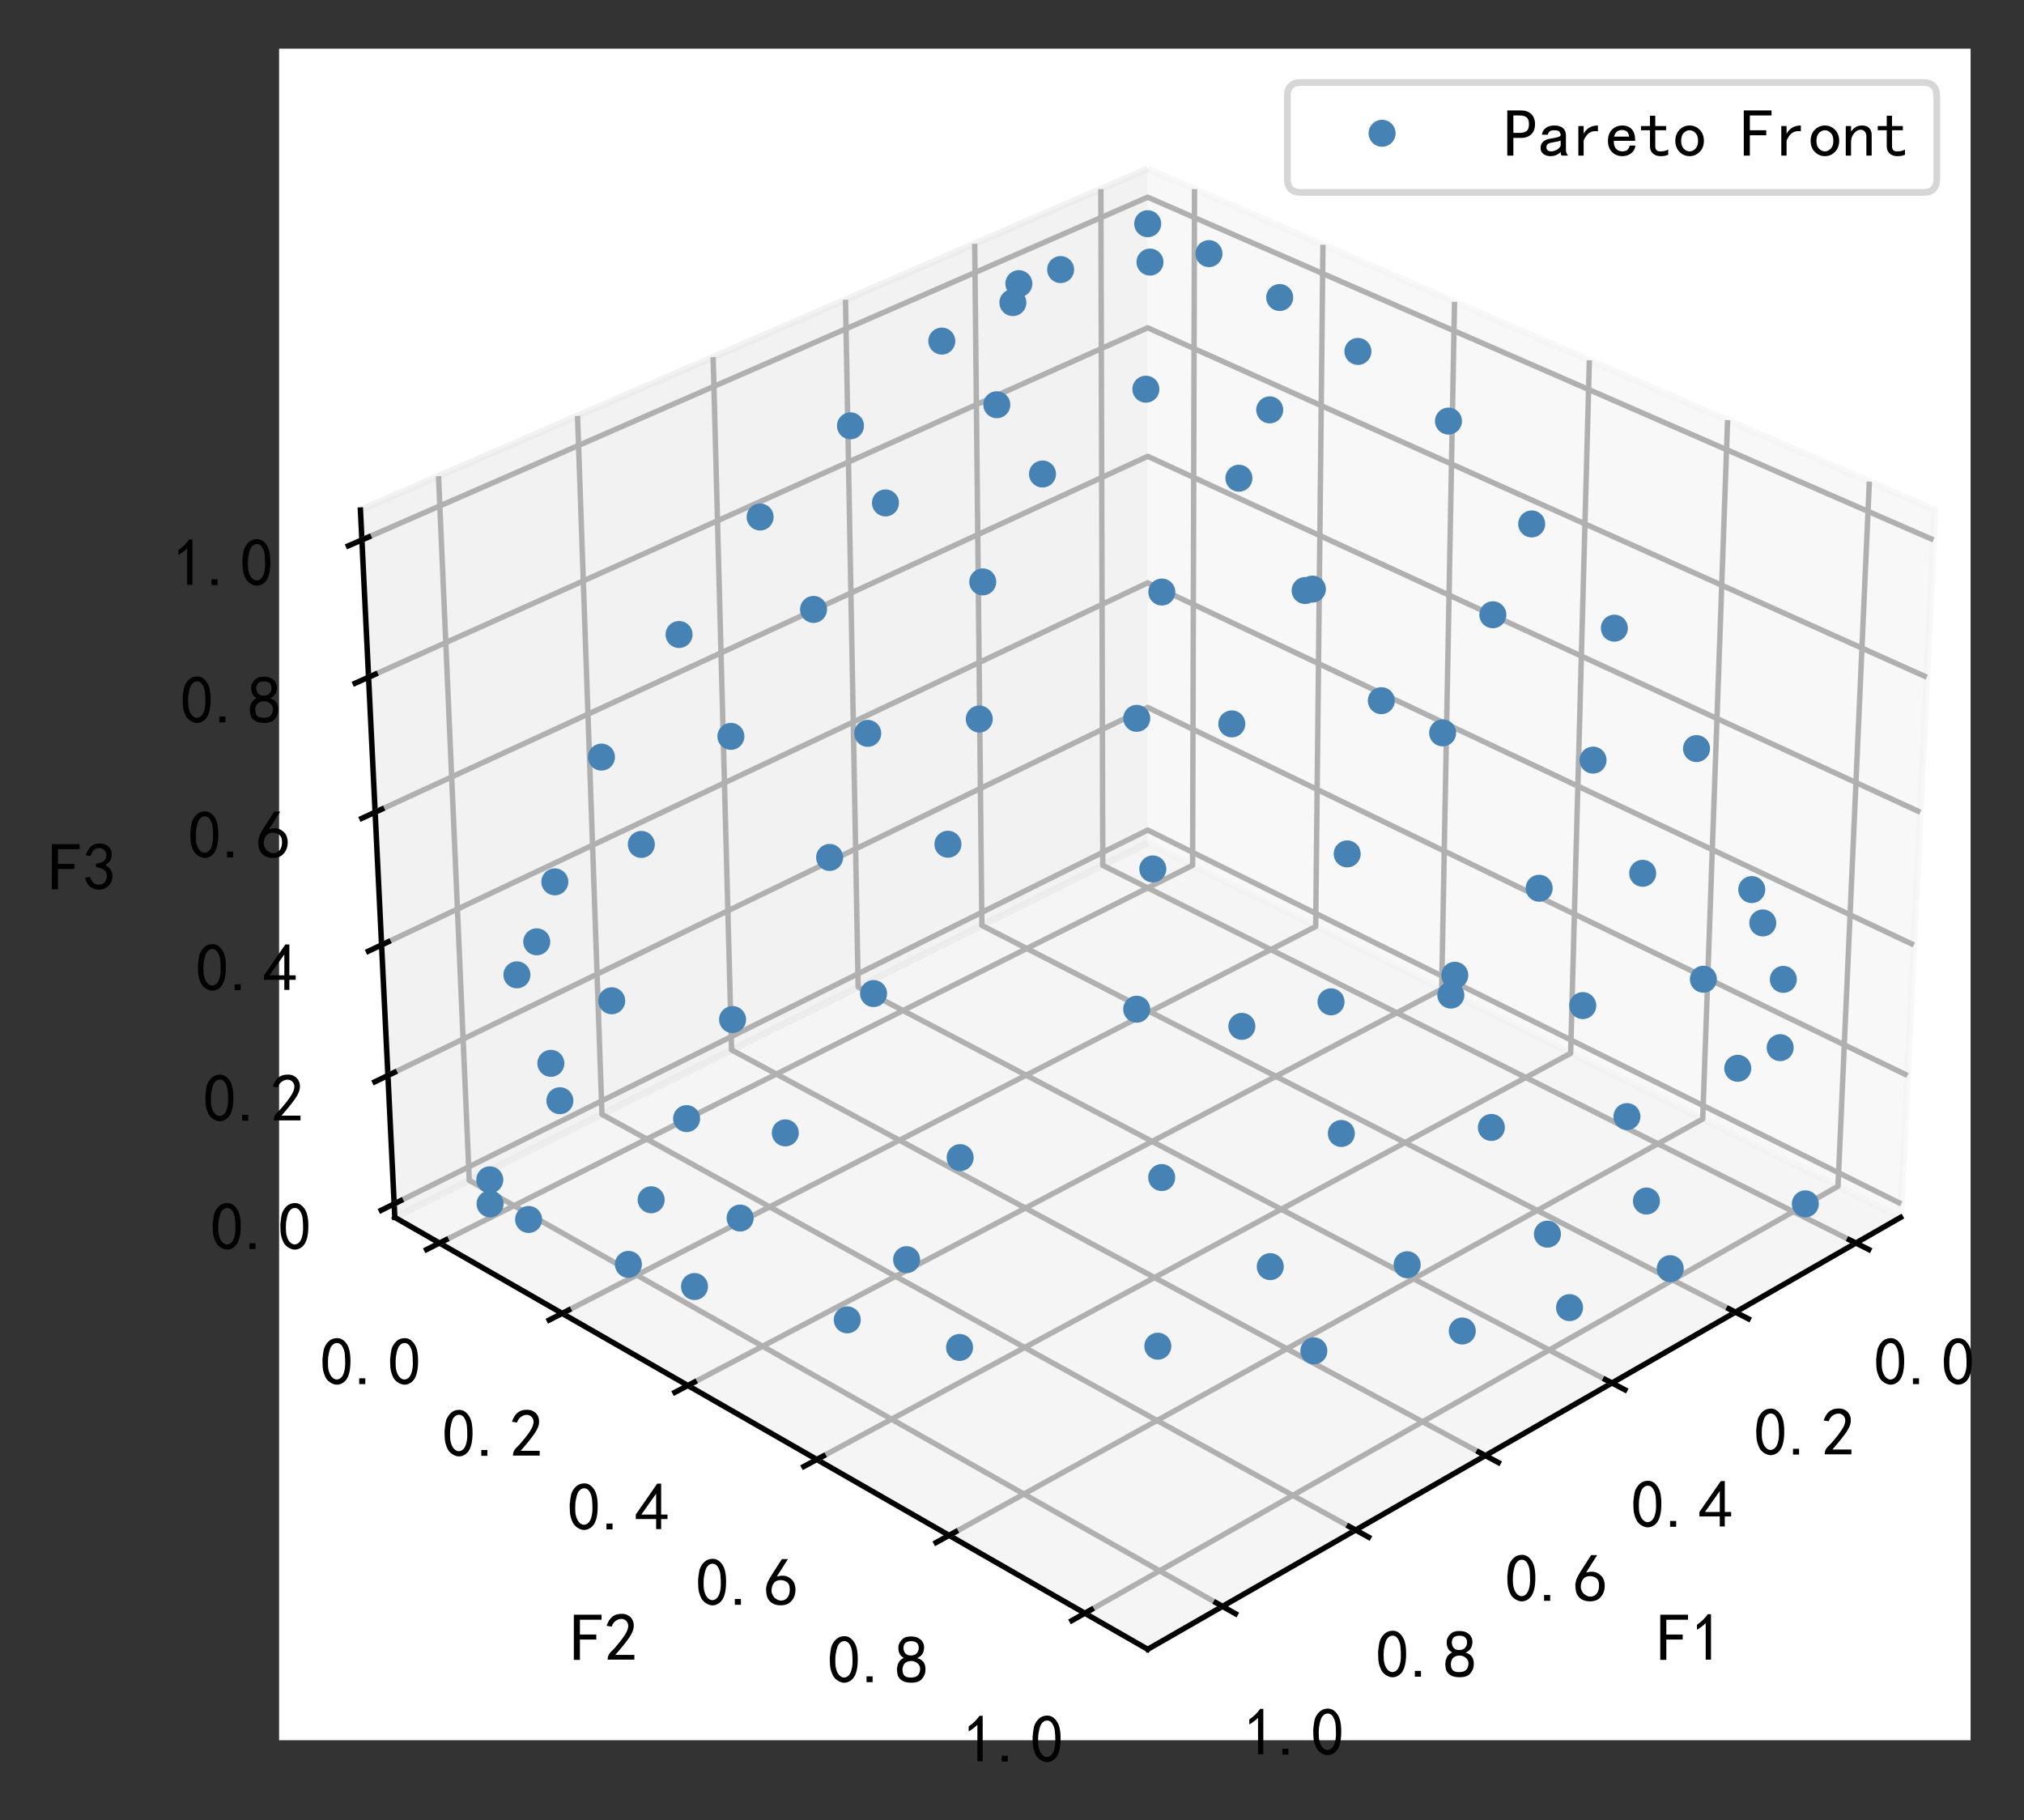<?xml version="1.0" encoding="utf-8" standalone="no"?>
<!DOCTYPE svg PUBLIC "-//W3C//DTD SVG 1.1//EN"
  "http://www.w3.org/Graphics/SVG/1.1/DTD/svg11.dtd">
<!-- Created with matplotlib (https://matplotlib.org/) -->
<svg height="269.054pt" version="1.1" viewBox="0 0 299.207 269.054" width="299.207pt" xmlns="http://www.w3.org/2000/svg" xmlns:xlink="http://www.w3.org/1999/xlink">
 <rect x="0" y="0" width="299.207" height="269.054" fill="#333333" stroke="none"/>
 <defs>
  <style type="text/css">*{stroke-linecap:butt;stroke-linejoin:round;}</style>
 </defs>
 <g id="figure_1">
  <g id="patch_1">
   <path d="M 0 269.054 
L 299.207 269.054 
L 299.207 0 
L 0 0 
z
" style="fill:none;"/>
  </g>
  <g id="patch_2">
   <path d="M 41.257 257.256 
L 291.313 257.256 
L 291.313 7.2 
L 41.257 7.2 
z
" style="fill:#ffffff;"/>
  </g>
  <g id="pane3d_1">
   <g id="patch_3">
    <path d="M 169.664 124.618 
L 280.961 179.965 
L 286.043 75.398 
L 169.664 24.956 
" style="fill:#f2f2f2;opacity:0.5;stroke:#f2f2f2;stroke-linejoin:miter;"/>
   </g>
  </g>
  <g id="pane3d_2">
   <g id="patch_4">
    <path d="M 169.664 124.618 
L 58.367 179.965 
L 53.285 75.398 
L 169.664 24.956 
" style="fill:#e6e6e6;opacity:0.5;stroke:#e6e6e6;stroke-linejoin:miter;"/>
   </g>
  </g>
  <g id="pane3d_3">
   <g id="patch_5">
    <path d="M 169.664 124.618 
L 58.367 179.965 
L 169.664 243.812 
L 280.961 179.965 
" style="fill:#ececec;opacity:0.5;stroke:#ececec;stroke-linejoin:miter;"/>
   </g>
  </g>
  <g id="axis3d_1">
   <g id="line2d_1">
    <path d="M 280.961 179.965 
L 169.664 243.812 
" style="fill:none;stroke:#000000;stroke-linecap:square;stroke-width:0.8;"/>
   </g>
   <g id="text_1">
    <!-- F1 -->
    <g transform="translate(244.966 245.575)scale(0.1 -0.1)">
     <defs>
      <path d="M 45.703 61.328 
L 13.672 61.328 
L 13.672 39.453 
L 37.891 39.453 
L 37.891 32.031 
L 13.672 32.031 
L 13.672 1.953 
L 4.688 1.953 
L 4.688 68.75 
L 45.703 68.75 
z
" id="SimHei-70"/>
      <path d="M 21.875 56.25 
Q 16.797 51.172 8.984 46.484 
L 8.984 53.906 
Q 18.75 60.547 25 69.531 
L 29.688 69.531 
L 29.688 2.344 
L 21.875 2.344 
z
" id="SimHei-49"/>
     </defs>
     <use xlink:href="#SimHei-70"/>
     <use x="50" xlink:href="#SimHei-49"/>
    </g>
   </g>
   <g id="Line3DCollection_1">
    <path d="M 274.353 183.756 
L 163.024 127.92 
L 162.741 27.956 
" style="fill:none;stroke:#b0b0b0;stroke-width:0.8;"/>
    <path d="M 256.543 193.973 
L 145.149 136.809 
L 144.09 36.04 
" style="fill:none;stroke:#b0b0b0;stroke-width:0.8;"/>
    <path d="M 238.292 204.443 
L 126.861 145.904 
L 124.99 44.319 
" style="fill:none;stroke:#b0b0b0;stroke-width:0.8;"/>
    <path d="M 219.583 215.175 
L 108.146 155.211 
L 105.424 52.799 
" style="fill:none;stroke:#b0b0b0;stroke-width:0.8;"/>
    <path d="M 200.4 226.18 
L 88.989 164.737 
L 85.376 61.489 
" style="fill:none;stroke:#b0b0b0;stroke-width:0.8;"/>
    <path d="M 180.722 237.468 
L 69.374 174.491 
L 64.827 70.396 
" style="fill:none;stroke:#b0b0b0;stroke-width:0.8;"/>
   </g>
   <g id="xtick_1">
    <g id="line2d_2">
     <path d="M 273.399 183.277 
L 276.264 184.714 
" style="fill:none;stroke:#000000;stroke-linecap:square;stroke-width:0.8;"/>
    </g>
    <g id="text_2">
     <!-- 0.0 -->
     <g transform="translate(277.007 204.805)scale(0.1 -0.1)">
      <defs>
       <path d="M 3.125 29.297 
Q 3.906 50 6.438 56.047 
Q 8.984 62.109 13.672 66.016 
Q 18.359 69.922 25.188 69.922 
Q 32.031 69.922 37.109 64.25 
Q 42.188 58.594 43.75 50 
Q 45.312 41.406 44.719 30.266 
Q 44.141 19.141 40.812 12.109 
Q 37.5 5.078 30.859 2.344 
Q 24.219 -0.391 17.578 2.922 
Q 10.938 6.25 8.203 11.719 
Q 5.469 17.188 4.297 23.234 
Q 3.125 29.297 3.906 50 
z
M 12.891 52.734 
Q 10.547 31.25 12.5 22.844 
Q 14.453 14.453 18.938 10.938 
Q 23.438 7.422 28.125 9.562 
Q 32.812 11.719 34.953 18.156 
Q 37.109 24.609 37.109 32.219 
Q 37.109 39.844 36.516 46.094 
Q 35.938 52.344 33 57.422 
Q 30.078 62.5 25.188 62.688 
Q 20.312 62.891 16.594 57.812 
Q 12.891 52.734 10.547 31.25 
z
" id="SimHei-48"/>
       <path d="M 16.797 1.953 
L 7.812 1.953 
L 7.812 10.547 
L 16.797 10.547 
z
" id="SimHei-46"/>
      </defs>
      <use xlink:href="#SimHei-48"/>
      <use x="50" xlink:href="#SimHei-46"/>
      <use x="100" xlink:href="#SimHei-48"/>
     </g>
    </g>
   </g>
   <g id="xtick_2">
    <g id="line2d_3">
     <path d="M 255.588 193.482 
L 258.457 194.955 
" style="fill:none;stroke:#000000;stroke-linecap:square;stroke-width:0.8;"/>
    </g>
    <g id="text_3">
     <!-- 0.2 -->
     <g transform="translate(259.277 215.221)scale(0.1 -0.1)">
      <defs>
       <path d="M 4.688 3.906 
Q 5.078 9.766 10.156 14.453 
Q 15.234 19.141 23.047 29.094 
Q 30.859 39.062 33.203 44.531 
Q 35.547 50 34.953 53.906 
Q 34.375 57.812 31.25 60.344 
Q 28.125 62.891 24.016 62.5 
Q 19.922 62.109 16.203 59.375 
Q 12.5 56.641 10.547 51.172 
L 3.125 52.344 
Q 6.25 61.328 11.125 65.422 
Q 16.016 69.531 22.656 69.922 
Q 26.562 70.312 29.688 69.719 
Q 32.812 69.141 36.125 66.984 
Q 39.453 64.844 41.594 60.547 
Q 43.75 56.25 43.156 50.188 
Q 42.578 44.141 37.109 35.734 
Q 31.641 27.344 16.016 9.375 
L 44.141 9.375 
L 44.141 2.344 
L 4.688 2.344 
z
" id="SimHei-50"/>
      </defs>
      <use xlink:href="#SimHei-48"/>
      <use x="50" xlink:href="#SimHei-46"/>
      <use x="100" xlink:href="#SimHei-50"/>
     </g>
    </g>
   </g>
   <g id="xtick_3">
    <g id="line2d_4">
     <path d="M 237.336 203.94 
L 240.208 205.449 
" style="fill:none;stroke:#000000;stroke-linecap:square;stroke-width:0.8;"/>
    </g>
    <g id="text_4">
     <!-- 0.4 -->
     <g transform="translate(241.107 225.895)scale(0.1 -0.1)">
      <defs>
       <path d="M 31.25 17.188 
L 1.172 17.188 
L 1.172 23.828 
L 32.812 69.531 
L 38.672 69.531 
L 38.672 23.828 
L 48.047 23.828 
L 48.047 17.188 
L 38.672 17.188 
L 38.672 2.344 
L 31.25 2.344 
z
M 31.25 23.828 
L 31.25 54.688 
L 9.375 23.828 
z
" id="SimHei-52"/>
      </defs>
      <use xlink:href="#SimHei-48"/>
      <use x="50" xlink:href="#SimHei-46"/>
      <use x="100" xlink:href="#SimHei-52"/>
     </g>
    </g>
   </g>
   <g id="xtick_4">
    <g id="line2d_5">
     <path d="M 218.626 214.66 
L 221.501 216.207 
" style="fill:none;stroke:#000000;stroke-linecap:square;stroke-width:0.8;"/>
    </g>
    <g id="text_5">
     <!-- 0.6 -->
     <g transform="translate(222.481 236.839)scale(0.1 -0.1)">
      <defs>
       <path d="M 3.516 19.531 
Q 4.297 30.859 6.047 34.766 
Q 7.812 38.672 11.328 44.531 
L 27.344 69.531 
L 36.328 69.531 
L 19.922 43.75 
Q 30.469 46.484 36.719 42.969 
Q 42.969 39.453 45.109 34.953 
Q 47.266 30.469 47.453 25.188 
Q 47.656 19.922 45.891 14.844 
Q 44.141 9.766 39.641 5.656 
Q 35.156 1.562 27.141 1.172 
Q 19.141 0.781 13.469 4.094 
Q 7.812 7.422 5.656 13.469 
Q 3.516 19.531 4.297 30.859 
z
M 12.5 16.016 
Q 19.531 8.594 25.391 8.203 
Q 31.25 7.812 35.156 12.109 
Q 39.062 16.406 39.062 24.609 
Q 39.062 32.812 34.172 35.938 
Q 29.297 39.062 23.234 38.281 
Q 17.188 37.5 14.453 32.422 
Q 11.719 27.344 12.109 21.672 
Q 12.5 16.016 19.531 8.594 
z
" id="SimHei-54"/>
      </defs>
      <use xlink:href="#SimHei-48"/>
      <use x="50" xlink:href="#SimHei-46"/>
      <use x="100" xlink:href="#SimHei-54"/>
     </g>
    </g>
   </g>
   <g id="xtick_5">
    <g id="line2d_6">
     <path d="M 199.442 225.652 
L 202.319 227.238 
" style="fill:none;stroke:#000000;stroke-linecap:square;stroke-width:0.8;"/>
    </g>
    <g id="text_6">
     <!-- 0.8 -->
     <g transform="translate(203.379 248.06)scale(0.1 -0.1)">
      <defs>
       <path d="M 2.734 16.797 
Q 2.734 26.172 5.078 30.656 
Q 7.422 35.156 12.891 37.891 
Q 8.203 40.625 6.641 43.938 
Q 5.078 47.266 4.875 51.562 
Q 4.688 55.859 6.047 58.984 
Q 7.422 62.109 10.156 64.844 
Q 12.891 67.578 16.203 68.547 
Q 19.531 69.531 23.438 69.531 
Q 27.344 69.531 30.469 68.75 
Q 33.594 67.969 37.109 65.422 
Q 40.625 62.891 42.188 58.203 
Q 43.75 53.516 41.984 47.266 
Q 40.234 41.016 32.812 37.5 
Q 39.453 35.547 42.188 31.438 
Q 44.922 27.344 44.922 21.484 
Q 44.922 15.625 43.156 12.109 
Q 41.406 8.594 39.25 6.25 
Q 37.109 3.906 33.391 2.531 
Q 29.688 1.172 24.016 1.172 
Q 18.359 1.172 14.25 2.531 
Q 10.156 3.906 7.422 6.641 
Q 4.688 9.375 3.703 13.078 
Q 2.734 16.797 2.734 26.172 
z
M 10.938 26.562 
Q 10.547 17.188 12.297 13.672 
Q 14.062 10.156 18.75 9.172 
Q 23.438 8.203 28.516 9.375 
Q 33.594 10.547 35.547 14.844 
Q 37.5 19.141 36.906 23.438 
Q 36.328 27.734 32.031 30.656 
Q 27.734 33.594 22.656 33.203 
Q 17.578 32.812 14.25 29.688 
Q 10.938 26.562 10.547 17.188 
z
M 12.109 56.25 
Q 12.109 48.438 14.844 44.922 
Q 17.578 41.406 23.438 41.406 
Q 29.297 41.406 32.219 44.922 
Q 35.156 48.438 34.953 53.312 
Q 34.766 58.203 31.438 60.547 
Q 28.125 62.891 22.453 62.5 
Q 16.797 62.109 14.453 59.172 
Q 12.109 56.25 12.109 48.438 
z
" id="SimHei-56"/>
      </defs>
      <use xlink:href="#SimHei-48"/>
      <use x="50" xlink:href="#SimHei-46"/>
      <use x="100" xlink:href="#SimHei-56"/>
     </g>
    </g>
   </g>
   <g id="xtick_6">
    <g id="line2d_7">
     <path d="M 179.764 236.926 
L 182.642 238.554 
" style="fill:none;stroke:#000000;stroke-linecap:square;stroke-width:0.8;"/>
    </g>
    <g id="text_7">
     <!-- 1.0 -->
     <g transform="translate(183.786 259.571)scale(0.1 -0.1)">
      <use xlink:href="#SimHei-49"/>
      <use x="50" xlink:href="#SimHei-46"/>
      <use x="100" xlink:href="#SimHei-48"/>
     </g>
    </g>
   </g>
  </g>
  <g id="axis3d_2">
   <g id="line2d_8">
    <path d="M 58.367 179.965 
L 169.664 243.812 
" style="fill:none;stroke:#000000;stroke-linecap:square;stroke-width:0.8;"/>
   </g>
   <g id="text_8">
    <!-- F2 -->
    <g transform="translate(84.362 245.575)scale(0.1 -0.1)">
     <use xlink:href="#SimHei-70"/>
     <use x="50" xlink:href="#SimHei-50"/>
    </g>
   </g>
   <g id="Line3DCollection_2">
    <path d="M 176.586 27.956 
L 176.303 127.92 
L 64.974 183.756 
" style="fill:none;stroke:#b0b0b0;stroke-width:0.8;"/>
    <path d="M 195.571 36.185 
L 194.499 136.969 
L 83.103 194.156 
" style="fill:none;stroke:#b0b0b0;stroke-width:0.8;"/>
    <path d="M 215.022 44.615 
L 213.122 146.23 
L 101.69 204.818 
" style="fill:none;stroke:#b0b0b0;stroke-width:0.8;"/>
    <path d="M 234.955 53.255 
L 232.187 155.711 
L 120.75 215.752 
" style="fill:none;stroke:#b0b0b0;stroke-width:0.8;"/>
    <path d="M 255.39 62.112 
L 251.712 165.42 
L 140.304 226.97 
" style="fill:none;stroke:#b0b0b0;stroke-width:0.8;"/>
    <path d="M 276.344 71.195 
L 271.711 175.366 
L 160.371 238.481 
" style="fill:none;stroke:#b0b0b0;stroke-width:0.8;"/>
   </g>
   <g id="xtick_7">
    <g id="line2d_9">
     <path d="M 65.928 183.277 
L 63.063 184.714 
" style="fill:none;stroke:#000000;stroke-linecap:square;stroke-width:0.8;"/>
    </g>
    <g id="text_9">
     <!-- 0.0 -->
     <g transform="translate(47.32 204.805)scale(0.1 -0.1)">
      <use xlink:href="#SimHei-48"/>
      <use x="50" xlink:href="#SimHei-46"/>
      <use x="100" xlink:href="#SimHei-48"/>
     </g>
    </g>
   </g>
   <g id="xtick_8">
    <g id="line2d_10">
     <path d="M 84.058 193.665 
L 81.189 195.138 
" style="fill:none;stroke:#000000;stroke-linecap:square;stroke-width:0.8;"/>
    </g>
    <g id="text_10">
     <!-- 0.2 -->
     <g transform="translate(65.368 215.407)scale(0.1 -0.1)">
      <use xlink:href="#SimHei-48"/>
      <use x="50" xlink:href="#SimHei-46"/>
      <use x="100" xlink:href="#SimHei-50"/>
     </g>
    </g>
   </g>
   <g id="xtick_9">
    <g id="line2d_11">
     <path d="M 102.646 204.315 
L 99.773 205.825 
" style="fill:none;stroke:#000000;stroke-linecap:square;stroke-width:0.8;"/>
    </g>
    <g id="text_11">
     <!-- 0.4 -->
     <g transform="translate(83.871 226.278)scale(0.1 -0.1)">
      <use xlink:href="#SimHei-48"/>
      <use x="50" xlink:href="#SimHei-46"/>
      <use x="100" xlink:href="#SimHei-52"/>
     </g>
    </g>
   </g>
   <g id="xtick_10">
    <g id="line2d_12">
     <path d="M 121.708 215.237 
L 118.833 216.786 
" style="fill:none;stroke:#000000;stroke-linecap:square;stroke-width:0.8;"/>
    </g>
    <g id="text_12">
     <!-- 0.6 -->
     <g transform="translate(102.849 237.427)scale(0.1 -0.1)">
      <use xlink:href="#SimHei-48"/>
      <use x="50" xlink:href="#SimHei-46"/>
      <use x="100" xlink:href="#SimHei-54"/>
     </g>
    </g>
   </g>
   <g id="xtick_11">
    <g id="line2d_13">
     <path d="M 141.262 226.441 
L 138.385 228.03 
" style="fill:none;stroke:#000000;stroke-linecap:square;stroke-width:0.8;"/>
    </g>
    <g id="text_13">
     <!-- 0.8 -->
     <g transform="translate(122.319 248.866)scale(0.1 -0.1)">
      <use xlink:href="#SimHei-48"/>
      <use x="50" xlink:href="#SimHei-46"/>
      <use x="100" xlink:href="#SimHei-56"/>
     </g>
    </g>
   </g>
   <g id="xtick_12">
    <g id="line2d_14">
     <path d="M 161.329 237.938 
L 158.451 239.569 
" style="fill:none;stroke:#000000;stroke-linecap:square;stroke-width:0.8;"/>
    </g>
    <g id="text_14">
     <!-- 1.0 -->
     <g transform="translate(142.3 260.604)scale(0.1 -0.1)">
      <use xlink:href="#SimHei-49"/>
      <use x="50" xlink:href="#SimHei-46"/>
      <use x="100" xlink:href="#SimHei-48"/>
     </g>
    </g>
   </g>
  </g>
  <g id="axis3d_3">
   <g id="line2d_15">
    <path d="M 58.367 179.965 
L 53.285 75.398 
" style="fill:none;stroke:#000000;stroke-linecap:square;stroke-width:0.8;"/>
   </g>
   <g id="text_15">
    <!-- F3 -->
    <g transform="translate(7.2 131.661)scale(0.1 -0.1)">
     <defs>
      <path d="M 3.906 19.141 
L 10.938 20.312 
Q 12.5 15.234 16.016 11.906 
Q 19.531 8.594 24.797 8.781 
Q 30.078 8.984 33.203 13.078 
Q 36.328 17.188 35.938 22.453 
Q 35.547 27.734 31.828 30.656 
Q 28.125 33.594 19.922 34.766 
L 19.922 39.844 
Q 28.125 40.625 31.828 44.141 
Q 35.547 47.656 35.156 53.312 
Q 34.766 58.984 30.078 61.516 
Q 25.391 64.062 20.109 62.109 
Q 14.844 60.156 11.719 51.172 
L 4.688 52.344 
Q 7.031 59.375 11.125 64.062 
Q 15.234 68.75 22.266 69.531 
Q 29.297 70.312 34.562 67.766 
Q 39.844 65.234 41.984 59.953 
Q 44.141 54.688 42.578 48.438 
Q 41.016 42.188 33.594 37.5 
Q 39.062 35.156 41.984 30.469 
Q 44.922 25.781 43.938 18.156 
Q 42.969 10.547 37.109 5.859 
Q 31.25 1.172 23.828 1.359 
Q 16.406 1.562 10.938 6.047 
Q 5.469 10.547 3.906 19.141 
z
" id="SimHei-51"/>
     </defs>
     <use xlink:href="#SimHei-70"/>
     <use x="50" xlink:href="#SimHei-51"/>
    </g>
   </g>
   <g id="Line3DCollection_3">
    <path d="M 58.269 177.964 
L 169.664 122.705 
L 281.058 177.964 
" style="fill:none;stroke:#b0b0b0;stroke-width:0.8;"/>
    <path d="M 57.347 158.984 
L 169.664 104.573 
L 281.98 158.984 
" style="fill:none;stroke:#b0b0b0;stroke-width:0.8;"/>
    <path d="M 56.409 139.688 
L 169.664 86.158 
L 282.918 139.688 
" style="fill:none;stroke:#b0b0b0;stroke-width:0.8;"/>
    <path d="M 55.455 120.066 
L 169.664 67.455 
L 283.872 120.066 
" style="fill:none;stroke:#b0b0b0;stroke-width:0.8;"/>
    <path d="M 54.486 100.112 
L 169.664 48.455 
L 284.842 100.112 
" style="fill:none;stroke:#b0b0b0;stroke-width:0.8;"/>
    <path d="M 53.499 79.815 
L 169.664 29.153 
L 285.828 79.815 
" style="fill:none;stroke:#b0b0b0;stroke-width:0.8;"/>
   </g>
   <g id="xtick_13">
    <g id="line2d_16">
     <path d="M 59.224 177.49 
L 56.358 178.912 
" style="fill:none;stroke:#000000;stroke-linecap:square;stroke-width:0.8;"/>
    </g>
    <g id="text_16">
     <!-- 0.0 -->
     <g transform="translate(31.097 184.839)scale(0.1 -0.1)">
      <use xlink:href="#SimHei-48"/>
      <use x="50" xlink:href="#SimHei-46"/>
      <use x="100" xlink:href="#SimHei-48"/>
     </g>
    </g>
   </g>
   <g id="xtick_14">
    <g id="line2d_17">
     <path d="M 58.31 158.518 
L 55.418 159.918 
" style="fill:none;stroke:#000000;stroke-linecap:square;stroke-width:0.8;"/>
    </g>
    <g id="text_17">
     <!-- 0.2 -->
     <g transform="translate(30.012 165.859)scale(0.1 -0.1)">
      <use xlink:href="#SimHei-48"/>
      <use x="50" xlink:href="#SimHei-46"/>
      <use x="100" xlink:href="#SimHei-50"/>
     </g>
    </g>
   </g>
   <g id="xtick_15">
    <g id="line2d_18">
     <path d="M 57.38 139.229 
L 54.463 140.607 
" style="fill:none;stroke:#000000;stroke-linecap:square;stroke-width:0.8;"/>
    </g>
    <g id="text_18">
     <!-- 0.4 -->
     <g transform="translate(28.908 146.563)scale(0.1 -0.1)">
      <use xlink:href="#SimHei-48"/>
      <use x="50" xlink:href="#SimHei-46"/>
      <use x="100" xlink:href="#SimHei-52"/>
     </g>
    </g>
   </g>
   <g id="xtick_16">
    <g id="line2d_19">
     <path d="M 56.435 119.615 
L 53.492 120.971 
" style="fill:none;stroke:#000000;stroke-linecap:square;stroke-width:0.8;"/>
    </g>
    <g id="text_19">
     <!-- 0.6 -->
     <g transform="translate(27.786 126.941)scale(0.1 -0.1)">
      <use xlink:href="#SimHei-48"/>
      <use x="50" xlink:href="#SimHei-46"/>
      <use x="100" xlink:href="#SimHei-54"/>
     </g>
    </g>
   </g>
   <g id="xtick_17">
    <g id="line2d_20">
     <path d="M 55.474 99.668 
L 52.504 101 
" style="fill:none;stroke:#000000;stroke-linecap:square;stroke-width:0.8;"/>
    </g>
    <g id="text_20">
     <!-- 0.8 -->
     <g transform="translate(26.645 106.987)scale(0.1 -0.1)">
      <use xlink:href="#SimHei-48"/>
      <use x="50" xlink:href="#SimHei-46"/>
      <use x="100" xlink:href="#SimHei-56"/>
     </g>
    </g>
   </g>
   <g id="xtick_18">
    <g id="line2d_21">
     <path d="M 54.497 79.38 
L 51.5 80.687 
" style="fill:none;stroke:#000000;stroke-linecap:square;stroke-width:0.8;"/>
    </g>
    <g id="text_21">
     <!-- 1.0 -->
     <g transform="translate(25.484 86.69)scale(0.1 -0.1)">
      <use xlink:href="#SimHei-49"/>
      <use x="50" xlink:href="#SimHei-46"/>
      <use x="100" xlink:href="#SimHei-48"/>
     </g>
    </g>
   </g>
  </g>
  <g id="axes_1">
   <g id="line2d_22">
    <defs>
     <path d="M 0 1.5 
C 0.398 1.5 0.779 1.342 1.061 1.061 
C 1.342 0.779 1.5 0.398 1.5 0 
C 1.5 -0.398 1.342 -0.779 1.061 -1.061 
C 0.779 -1.342 0.398 -1.5 0 -1.5 
C -0.398 -1.5 -0.779 -1.342 -1.061 -1.061 
C -1.342 -0.779 -1.5 -0.398 -1.5 0 
C -1.5 0.398 -1.342 0.779 -1.061 1.061 
C -0.779 1.342 -0.398 1.5 0 1.5 
z
" id="mc3e189e6a5" style="stroke:#4682b4;"/>
    </defs>
    <g clip-path="url(#pb72d42c2ce)">
     <use style="fill:#4682b4;stroke:#4682b4;" x="130.898" xlink:href="#mc3e189e6a5" y="74.346"/>
     <use style="fill:#4682b4;stroke:#4682b4;" x="150.618" xlink:href="#mc3e189e6a5" y="41.933"/>
     <use style="fill:#4682b4;stroke:#4682b4;" x="194.227" xlink:href="#mc3e189e6a5" y="199.694"/>
     <use style="fill:#4682b4;stroke:#4682b4;" x="213.264" xlink:href="#mc3e189e6a5" y="108.336"/>
     <use style="fill:#4682b4;stroke:#4682b4;" x="108.047" xlink:href="#mc3e189e6a5" y="108.855"/>
     <use style="fill:#4682b4;stroke:#4682b4;" x="169.392" xlink:href="#mc3e189e6a5" y="57.533"/>
     <use style="fill:#4682b4;stroke:#4682b4;" x="214.479" xlink:href="#mc3e189e6a5" y="147.101"/>
     <use style="fill:#4682b4;stroke:#4682b4;" x="220.468" xlink:href="#mc3e189e6a5" y="166.669"/>
     <use style="fill:#4682b4;stroke:#4682b4;" x="122.642" xlink:href="#mc3e189e6a5" y="126.754"/>
     <use style="fill:#4682b4;stroke:#4682b4;" x="141.851" xlink:href="#mc3e189e6a5" y="199.191"/>
     <use style="fill:#4682b4;stroke:#4682b4;" x="250.795" xlink:href="#mc3e189e6a5" y="110.663"/>
     <use style="fill:#4682b4;stroke:#4682b4;" x="88.913" xlink:href="#mc3e189e6a5" y="111.92"/>
     <use style="fill:#4682b4;stroke:#4682b4;" x="199.153" xlink:href="#mc3e189e6a5" y="126.228"/>
     <use style="fill:#4682b4;stroke:#4682b4;" x="183.583" xlink:href="#mc3e189e6a5" y="151.725"/>
     <use style="fill:#4682b4;stroke:#4682b4;" x="140.131" xlink:href="#mc3e189e6a5" y="124.801"/>
     <use style="fill:#4682b4;stroke:#4682b4;" x="125.251" xlink:href="#mc3e189e6a5" y="195.111"/>
     <use style="fill:#4682b4;stroke:#4682b4;" x="171.16" xlink:href="#mc3e189e6a5" y="199.005"/>
     <use style="fill:#4682b4;stroke:#4682b4;" x="256.893" xlink:href="#mc3e189e6a5" y="157.926"/>
     <use style="fill:#4682b4;stroke:#4682b4;" x="109.413" xlink:href="#mc3e189e6a5" y="180.061"/>
     <use style="fill:#4682b4;stroke:#4682b4;" x="145.281" xlink:href="#mc3e189e6a5" y="86.021"/>
     <use style="fill:#4682b4;stroke:#4682b4;" x="100.385" xlink:href="#mc3e189e6a5" y="93.795"/>
     <use style="fill:#4682b4;stroke:#4682b4;" x="92.9" xlink:href="#mc3e189e6a5" y="186.908"/>
     <use style="fill:#4682b4;stroke:#4682b4;" x="169.664" xlink:href="#mc3e189e6a5" y="33.073"/>
     <use style="fill:#4682b4;stroke:#4682b4;" x="232.027" xlink:href="#mc3e189e6a5" y="193.303"/>
     <use style="fill:#4682b4;stroke:#4682b4;" x="96.26" xlink:href="#mc3e189e6a5" y="177.362"/>
     <use style="fill:#4682b4;stroke:#4682b4;" x="81.435" xlink:href="#mc3e189e6a5" y="157.191"/>
     <use style="fill:#4682b4;stroke:#4682b4;" x="139.224" xlink:href="#mc3e189e6a5" y="50.423"/>
     <use style="fill:#4682b4;stroke:#4682b4;" x="251.813" xlink:href="#mc3e189e6a5" y="144.758"/>
     <use style="fill:#4682b4;stroke:#4682b4;" x="108.294" xlink:href="#mc3e189e6a5" y="150.717"/>
     <use style="fill:#4682b4;stroke:#4682b4;" x="101.499" xlink:href="#mc3e189e6a5" y="165.363"/>
     <use style="fill:#4682b4;stroke:#4682b4;" x="263.628" xlink:href="#mc3e189e6a5" y="144.781"/>
     <use style="fill:#4682b4;stroke:#4682b4;" x="134.024" xlink:href="#mc3e189e6a5" y="186.212"/>
     <use style="fill:#4682b4;stroke:#4682b4;" x="200.74" xlink:href="#mc3e189e6a5" y="51.949"/>
     <use style="fill:#4682b4;stroke:#4682b4;" x="235.5" xlink:href="#mc3e189e6a5" y="112.366"/>
     <use style="fill:#4682b4;stroke:#4682b4;" x="129.138" xlink:href="#mc3e189e6a5" y="146.876"/>
     <use style="fill:#4682b4;stroke:#4682b4;" x="242.837" xlink:href="#mc3e189e6a5" y="129.098"/>
     <use style="fill:#4682b4;stroke:#4682b4;" x="240.509" xlink:href="#mc3e189e6a5" y="165.064"/>
     <use style="fill:#4682b4;stroke:#4682b4;" x="233.982" xlink:href="#mc3e189e6a5" y="148.654"/>
     <use style="fill:#4682b4;stroke:#4682b4;" x="182.097" xlink:href="#mc3e189e6a5" y="107.01"/>
     <use style="fill:#4682b4;stroke:#4682b4;" x="183.149" xlink:href="#mc3e189e6a5" y="70.692"/>
     <use style="fill:#4682b4;stroke:#4682b4;" x="170.419" xlink:href="#mc3e189e6a5" y="128.453"/>
     <use style="fill:#4682b4;stroke:#4682b4;" x="216.17" xlink:href="#mc3e189e6a5" y="196.756"/>
     <use style="fill:#4682b4;stroke:#4682b4;" x="246.911" xlink:href="#mc3e189e6a5" y="187.545"/>
     <use style="fill:#4682b4;stroke:#4682b4;" x="156.791" xlink:href="#mc3e189e6a5" y="39.852"/>
     <use style="fill:#4682b4;stroke:#4682b4;" x="208.021" xlink:href="#mc3e189e6a5" y="186.96"/>
     <use style="fill:#4682b4;stroke:#4682b4;" x="78.143" xlink:href="#mc3e189e6a5" y="180.271"/>
     <use style="fill:#4682b4;stroke:#4682b4;" x="243.393" xlink:href="#mc3e189e6a5" y="177.545"/>
     <use style="fill:#4682b4;stroke:#4682b4;" x="187.782" xlink:href="#mc3e189e6a5" y="187.243"/>
     <use style="fill:#4682b4;stroke:#4682b4;" x="147.357" xlink:href="#mc3e189e6a5" y="59.832"/>
     <use style="fill:#4682b4;stroke:#4682b4;" x="171.753" xlink:href="#mc3e189e6a5" y="87.517"/>
     <use style="fill:#4682b4;stroke:#4682b4;" x="266.881" xlink:href="#mc3e189e6a5" y="177.964"/>
     <use style="fill:#4682b4;stroke:#4682b4;" x="214.126" xlink:href="#mc3e189e6a5" y="62.249"/>
     <use style="fill:#4682b4;stroke:#4682b4;" x="178.717" xlink:href="#mc3e189e6a5" y="37.494"/>
     <use style="fill:#4682b4;stroke:#4682b4;" x="116.09" xlink:href="#mc3e189e6a5" y="167.471"/>
     <use style="fill:#4682b4;stroke:#4682b4;" x="141.941" xlink:href="#mc3e189e6a5" y="171.128"/>
     <use style="fill:#4682b4;stroke:#4682b4;" x="125.723" xlink:href="#mc3e189e6a5" y="62.95"/>
     <use style="fill:#4682b4;stroke:#4682b4;" x="76.414" xlink:href="#mc3e189e6a5" y="144.109"/>
     <use style="fill:#4682b4;stroke:#4682b4;" x="72.447" xlink:href="#mc3e189e6a5" y="177.964"/>
     <use style="fill:#4682b4;stroke:#4682b4;" x="238.651" xlink:href="#mc3e189e6a5" y="92.861"/>
     <use style="fill:#4682b4;stroke:#4682b4;" x="258.96" xlink:href="#mc3e189e6a5" y="131.503"/>
     <use style="fill:#4682b4;stroke:#4682b4;" x="144.763" xlink:href="#mc3e189e6a5" y="106.292"/>
     <use style="fill:#4682b4;stroke:#4682b4;" x="226.43" xlink:href="#mc3e189e6a5" y="77.454"/>
     <use style="fill:#4682b4;stroke:#4682b4;" x="263.162" xlink:href="#mc3e189e6a5" y="154.872"/>
     <use style="fill:#4682b4;stroke:#4682b4;" x="204.2" xlink:href="#mc3e189e6a5" y="103.582"/>
     <use style="fill:#4682b4;stroke:#4682b4;" x="215.061" xlink:href="#mc3e189e6a5" y="144.167"/>
     <use style="fill:#4682b4;stroke:#4682b4;" x="228.755" xlink:href="#mc3e189e6a5" y="182.442"/>
     <use style="fill:#4682b4;stroke:#4682b4;" x="198.289" xlink:href="#mc3e189e6a5" y="167.56"/>
     <use style="fill:#4682b4;stroke:#4682b4;" x="220.689" xlink:href="#mc3e189e6a5" y="90.88"/>
     <use style="fill:#4682b4;stroke:#4682b4;" x="227.536" xlink:href="#mc3e189e6a5" y="131.306"/>
     <use style="fill:#4682b4;stroke:#4682b4;" x="194.013" xlink:href="#mc3e189e6a5" y="87.085"/>
     <use style="fill:#4682b4;stroke:#4682b4;" x="102.669" xlink:href="#mc3e189e6a5" y="190.185"/>
     <use style="fill:#4682b4;stroke:#4682b4;" x="154.113" xlink:href="#mc3e189e6a5" y="70.071"/>
     <use style="fill:#4682b4;stroke:#4682b4;" x="90.428" xlink:href="#mc3e189e6a5" y="147.944"/>
     <use style="fill:#4682b4;stroke:#4682b4;" x="187.704" xlink:href="#mc3e189e6a5" y="60.59"/>
     <use style="fill:#4682b4;stroke:#4682b4;" x="168.044" xlink:href="#mc3e189e6a5" y="106.192"/>
     <use style="fill:#4682b4;stroke:#4682b4;" x="192.936" xlink:href="#mc3e189e6a5" y="87.295"/>
     <use style="fill:#4682b4;stroke:#4682b4;" x="82.768" xlink:href="#mc3e189e6a5" y="162.718"/>
     <use style="fill:#4682b4;stroke:#4682b4;" x="112.367" xlink:href="#mc3e189e6a5" y="76.427"/>
     <use style="fill:#4682b4;stroke:#4682b4;" x="171.734" xlink:href="#mc3e189e6a5" y="174.075"/>
     <use style="fill:#4682b4;stroke:#4682b4;" x="196.766" xlink:href="#mc3e189e6a5" y="148.099"/>
     <use style="fill:#4682b4;stroke:#4682b4;" x="128.278" xlink:href="#mc3e189e6a5" y="108.41"/>
     <use style="fill:#4682b4;stroke:#4682b4;" x="189.178" xlink:href="#mc3e189e6a5" y="43.982"/>
     <use style="fill:#4682b4;stroke:#4682b4;" x="79.348" xlink:href="#mc3e189e6a5" y="139.224"/>
     <use style="fill:#4682b4;stroke:#4682b4;" x="94.807" xlink:href="#mc3e189e6a5" y="124.829"/>
     <use style="fill:#4682b4;stroke:#4682b4;" x="260.59" xlink:href="#mc3e189e6a5" y="136.436"/>
     <use style="fill:#4682b4;stroke:#4682b4;" x="82.02" xlink:href="#mc3e189e6a5" y="130.363"/>
     <use style="fill:#4682b4;stroke:#4682b4;" x="149.734" xlink:href="#mc3e189e6a5" y="44.733"/>
     <use style="fill:#4682b4;stroke:#4682b4;" x="120.267" xlink:href="#mc3e189e6a5" y="90.091"/>
     <use style="fill:#4682b4;stroke:#4682b4;" x="72.407" xlink:href="#mc3e189e6a5" y="174.41"/>
     <use style="fill:#4682b4;stroke:#4682b4;" x="168.04" xlink:href="#mc3e189e6a5" y="149.19"/>
     <use style="fill:#4682b4;stroke:#4682b4;" x="170.001" xlink:href="#mc3e189e6a5" y="38.742"/>
    </g>
   </g>
   <g id="legend_1">
    <g id="patch_6">
     <path d="M 192.313 28.45 
L 284.313 28.45 
Q 286.313 28.45 286.313 26.45 
L 286.313 14.2 
Q 286.313 12.2 284.313 12.2 
L 192.313 12.2 
Q 190.313 12.2 190.313 14.2 
L 190.313 26.45 
Q 190.313 28.45 192.313 28.45 
z
" style="fill:#ffffff;opacity:0.8;stroke:#cccccc;stroke-linejoin:miter;"/>
    </g>
    <g id="line2d_23"/>
    <g id="line2d_24">
     <g>
      <use style="fill:#4682b4;stroke:#4682b4;" x="204.313" xlink:href="#mc3e189e6a5" y="19.7"/>
     </g>
    </g>
    <g id="text_22">
     <!-- Pareto Front -->
     <g transform="translate(222.313 23.2)scale(0.1 -0.1)">
      <defs>
       <path d="M 46.094 48.438 
Q 46.094 39.062 40.625 33.594 
Q 35.156 28.125 25.391 28.125 
L 14.062 28.125 
L 14.062 1.953 
L 5.078 1.953 
L 5.078 68.75 
L 25.391 68.75 
Q 35.156 68.75 40.625 63.281 
Q 46.094 57.812 46.094 48.438 
z
M 37.109 48.438 
Q 37.109 55.859 33.594 58.594 
Q 30.078 61.328 23.047 61.328 
L 14.062 61.328 
L 14.062 35.547 
L 23.047 35.547 
Q 30.078 35.547 33.594 38.281 
Q 37.109 41.016 37.109 48.438 
z
" id="SimHei-80"/>
       <path d="M 44.922 1.953 
L 35.547 1.953 
Q 34.766 2.734 34.375 4.094 
Q 33.984 5.469 33.984 7.422 
Q 31.25 4.297 27.344 2.734 
Q 23.438 1.172 19.141 1.172 
Q 12.891 1.172 8.594 4.297 
Q 4.297 7.422 4.297 13.281 
Q 4.297 19.141 8.203 22.656 
Q 12.109 26.172 20.312 27.344 
Q 25.781 28.125 29.875 29.297 
Q 33.984 30.469 33.984 32.422 
Q 33.984 34.766 32.219 37.109 
Q 30.469 39.453 24.609 39.453 
Q 19.922 39.453 17.766 37.688 
Q 15.625 35.938 14.844 32.812 
L 6.25 32.812 
Q 7.031 39.062 11.906 42.766 
Q 16.797 46.484 24.609 46.484 
Q 33.203 46.484 37.5 42.578 
Q 41.797 38.672 41.797 31.641 
L 41.797 10.156 
Q 41.797 7.812 42.578 5.859 
Q 43.359 3.906 44.922 1.953 
z
M 33.984 16.406 
L 33.984 24.219 
Q 31.641 23.438 29.484 22.844 
Q 27.344 22.266 22.266 21.484 
Q 16.406 20.703 14.641 18.75 
Q 12.891 16.797 12.891 14.062 
Q 12.891 11.719 14.641 9.953 
Q 16.406 8.203 19.922 8.203 
Q 23.438 8.203 27.531 10.156 
Q 31.641 12.109 33.984 16.406 
z
" id="SimHei-97"/>
       <path d="M 39.062 37.891 
Q 31.641 39.062 26.562 35.734 
Q 21.484 32.422 17.969 24.219 
L 17.969 1.953 
L 10.156 1.953 
L 10.156 45.703 
L 17.969 45.703 
L 17.969 34.375 
Q 21.484 40.625 26.75 43.547 
Q 32.031 46.484 39.062 46.484 
z
" id="SimHei-114"/>
       <path d="M 44.531 16.797 
Q 43.75 9.766 38.281 5.469 
Q 32.812 1.172 25.391 1.172 
Q 16.016 1.172 9.953 7.219 
Q 3.906 13.281 3.906 23.828 
Q 3.906 34.375 9.953 40.422 
Q 16.016 46.484 25.391 46.484 
Q 33.594 46.484 38.859 41.203 
Q 44.141 35.938 44.141 23.828 
L 12.5 23.828 
Q 12.5 15.234 16.203 11.719 
Q 19.922 8.203 25.391 8.203 
Q 29.688 8.203 32.422 10.344 
Q 35.156 12.5 35.938 16.797 
z
M 35.156 30.078 
Q 34.375 35.547 31.641 37.688 
Q 28.906 39.844 24.609 39.844 
Q 20.703 39.844 17.578 37.688 
Q 14.453 35.547 12.891 30.078 
z
" id="SimHei-101"/>
       <path d="M 42.969 3.125 
Q 41.016 2.344 38.469 1.75 
Q 35.938 1.172 31.641 1.172 
Q 24.609 1.172 20.312 5.078 
Q 16.016 8.984 16.016 16.016 
L 16.016 39.453 
L 2.734 39.453 
L 2.734 45.703 
L 16.016 45.703 
L 16.016 60.938 
L 23.828 60.938 
L 23.828 45.703 
L 39.844 45.703 
L 39.844 39.453 
L 23.828 39.453 
L 23.828 15.625 
Q 23.828 12.5 25.391 10.344 
Q 26.953 8.203 31.25 8.203 
Q 35.547 8.203 38.281 8.984 
Q 41.016 9.766 42.969 10.938 
z
" id="SimHei-116"/>
       <path d="M 45.703 23.828 
Q 45.703 13.672 39.453 7.422 
Q 33.203 1.172 24.609 1.172 
Q 16.016 1.172 9.766 7.422 
Q 3.516 13.672 3.516 23.828 
Q 3.516 33.984 9.766 40.234 
Q 16.016 46.484 24.609 46.484 
Q 33.203 46.484 39.453 40.234 
Q 45.703 33.984 45.703 23.828 
z
M 37.109 23.828 
Q 37.109 31.641 33.203 35.547 
Q 29.297 39.453 24.609 39.453 
Q 19.922 39.453 16.016 35.547 
Q 12.109 31.641 12.109 23.828 
Q 12.109 16.016 16.016 12.109 
Q 19.922 8.203 24.609 8.203 
Q 29.297 8.203 33.203 12.109 
Q 37.109 16.016 37.109 23.828 
z
" id="SimHei-111"/>
       <path id="SimHei-32"/>
       <path d="M 43.75 1.953 
L 35.938 1.953 
L 35.938 30.078 
Q 35.938 34.766 33.594 37.5 
Q 31.25 40.234 27.344 40.234 
Q 22.266 40.234 17.766 34.953 
Q 13.281 29.688 13.281 21.875 
L 13.281 1.953 
L 5.469 1.953 
L 5.469 45.703 
L 13.281 45.703 
L 13.281 37.5 
Q 16.406 41.797 20.109 44.141 
Q 23.828 46.484 29.688 46.484 
Q 36.719 46.484 40.234 42.578 
Q 43.75 38.672 43.75 32.812 
z
" id="SimHei-110"/>
      </defs>
      <use xlink:href="#SimHei-80"/>
      <use x="50" xlink:href="#SimHei-97"/>
      <use x="100" xlink:href="#SimHei-114"/>
      <use x="150" xlink:href="#SimHei-101"/>
      <use x="200" xlink:href="#SimHei-116"/>
      <use x="250" xlink:href="#SimHei-111"/>
      <use x="300" xlink:href="#SimHei-32"/>
      <use x="350" xlink:href="#SimHei-70"/>
      <use x="400" xlink:href="#SimHei-114"/>
      <use x="450" xlink:href="#SimHei-111"/>
      <use x="500" xlink:href="#SimHei-110"/>
      <use x="550" xlink:href="#SimHei-116"/>
     </g>
    </g>
   </g>
  </g>
 </g>
 <defs>
  <clipPath id="pb72d42c2ce">
   <rect height="250.056" width="250.056" x="41.257" y="7.2"/>
  </clipPath>
 </defs>
</svg>
